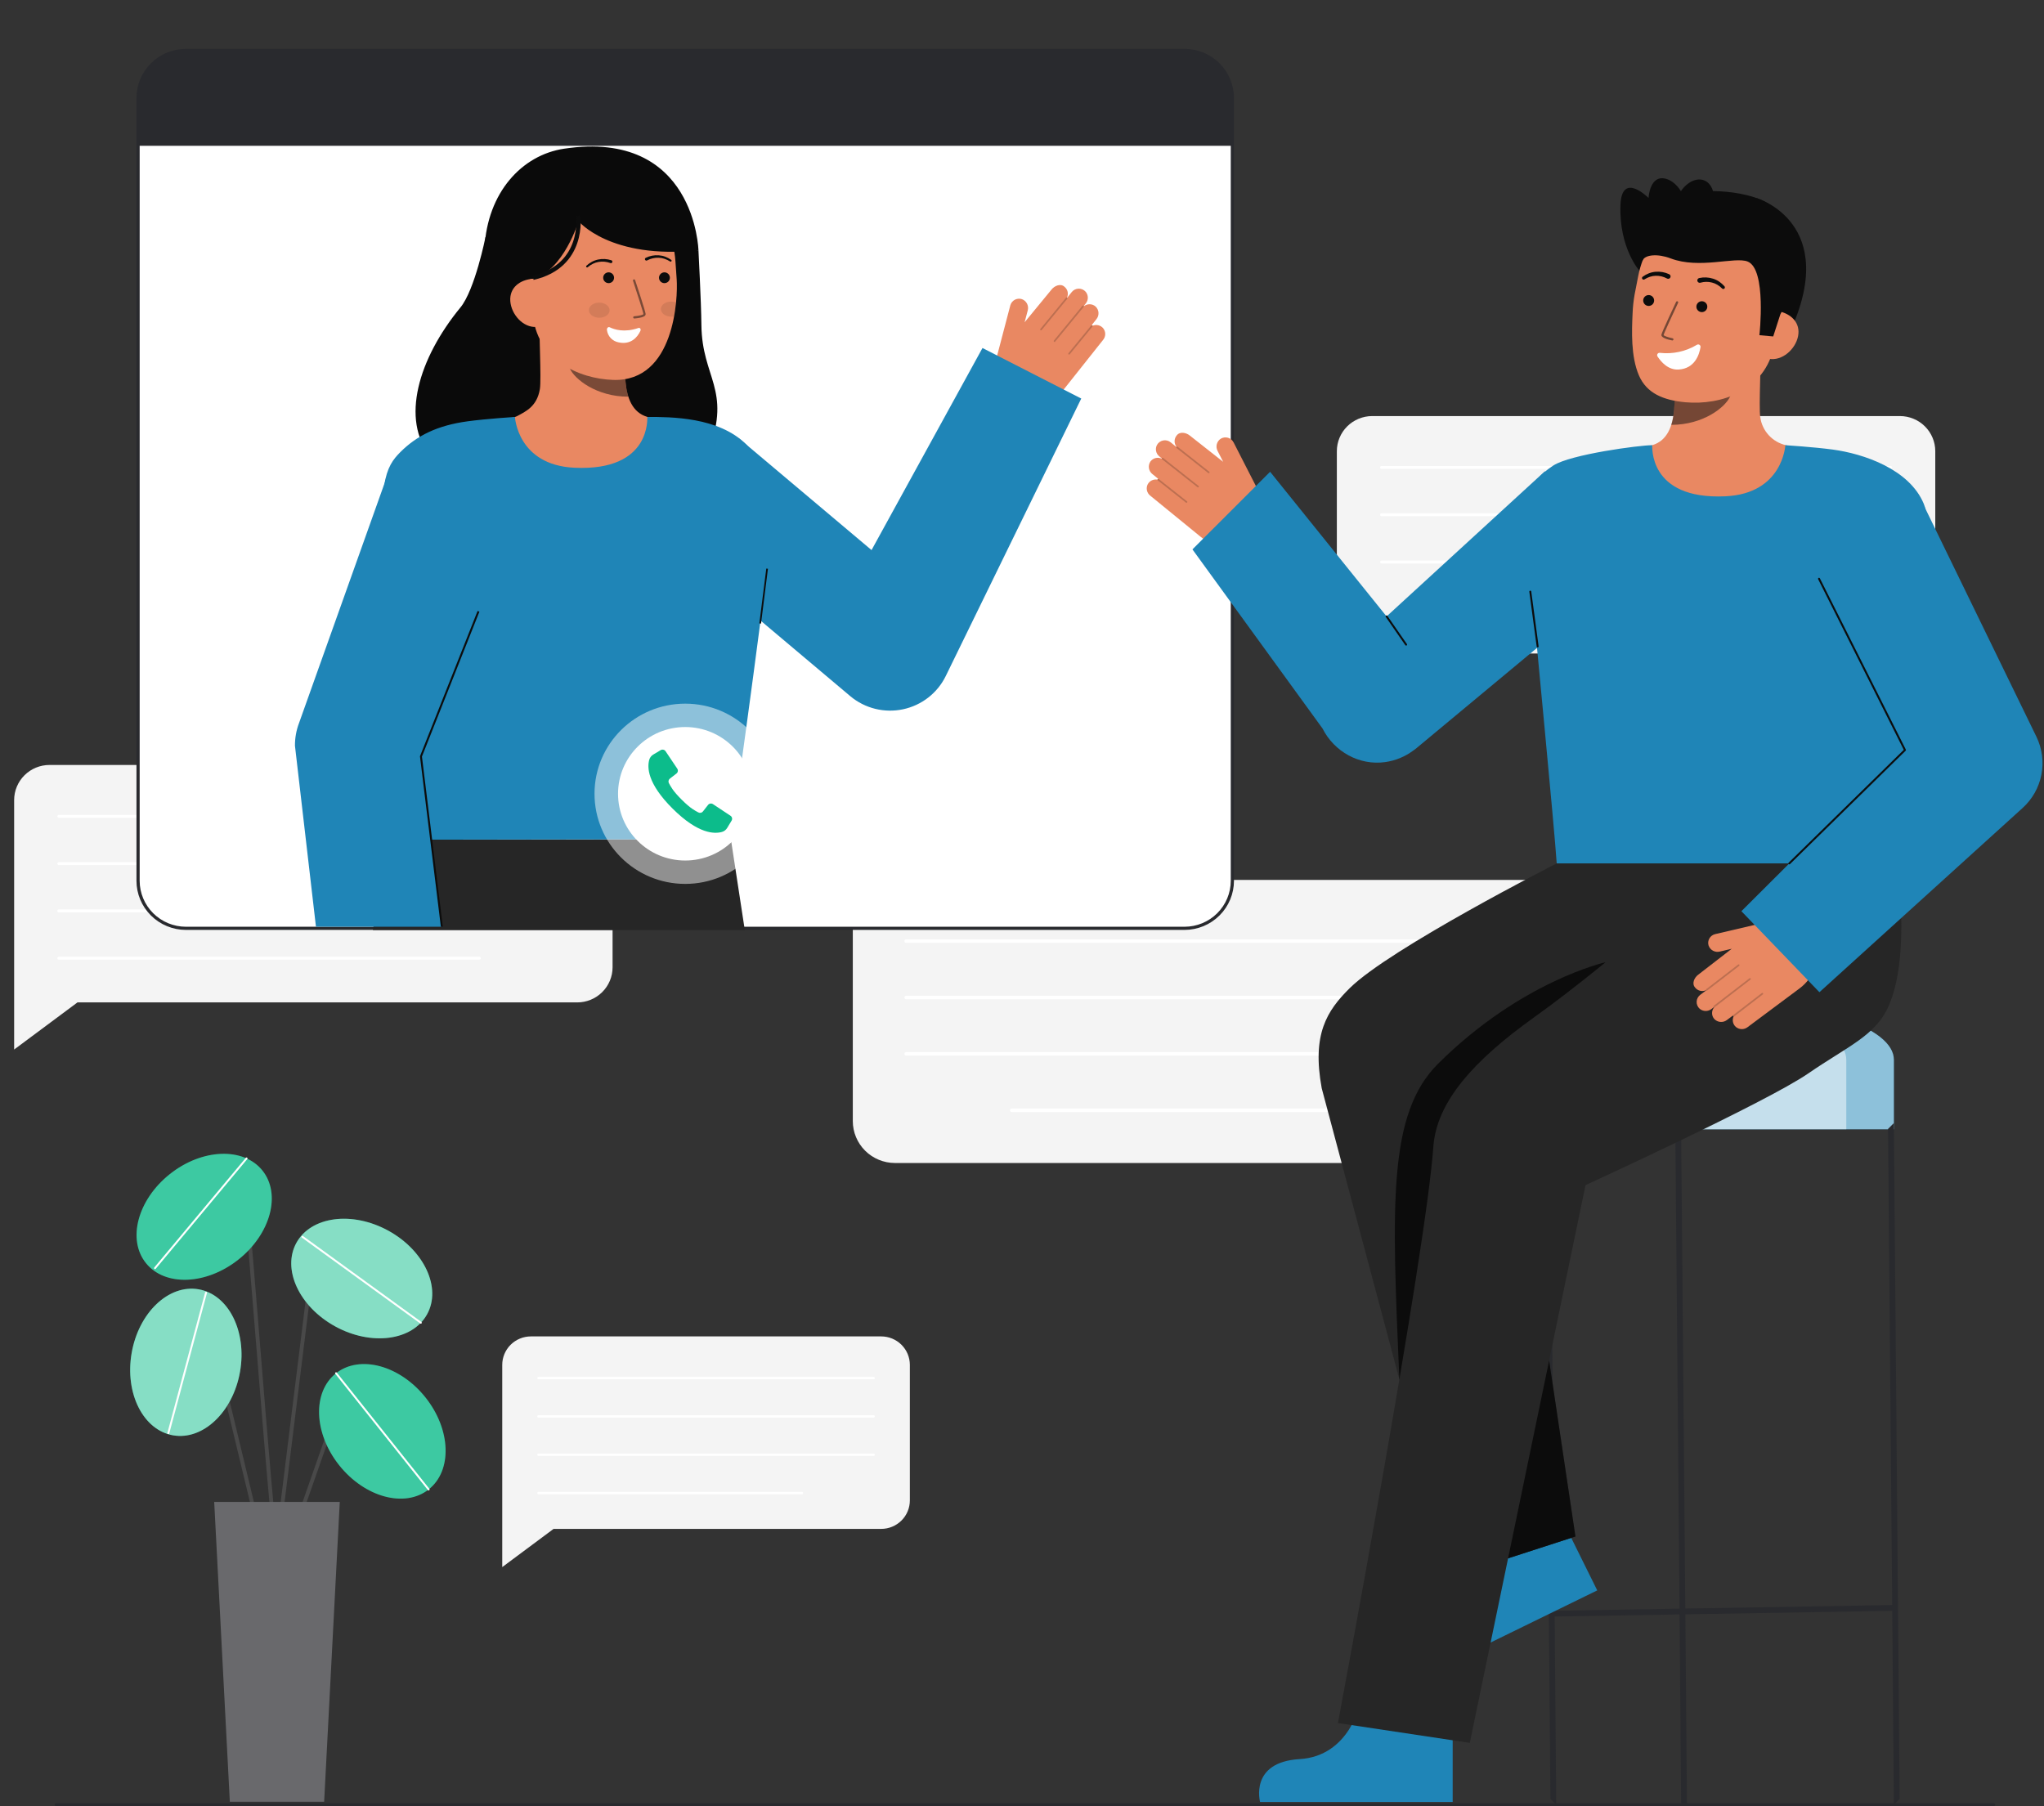 <svg width="232" height="205" viewBox="0 0 232 205" fill="none" xmlns="http://www.w3.org/2000/svg">
<rect x="0" y="0" width="232" height="205" fill="#333333" stroke="none"/>
<g clip-path="url(#clip0_2414_389)">
<path d="M31.439 175.867C31.381 175.867 31.325 175.844 31.283 175.803C30.974 175.495 30.469 169.848 29.109 153.035C28.552 146.156 28.026 139.658 27.643 135.709C27.616 135.427 27.506 135.394 27.469 135.384C26.944 135.226 25.348 136.477 24.456 137.573C24.419 137.618 24.366 137.647 24.308 137.653C24.25 137.659 24.192 137.642 24.147 137.605C24.101 137.569 24.072 137.516 24.066 137.458C24.06 137.401 24.077 137.343 24.114 137.298C24.703 136.574 26.625 134.675 27.596 134.965C27.792 135.024 28.035 135.193 28.081 135.667C28.465 139.619 28.99 146.119 29.547 153C30.373 163.217 31.31 174.792 31.617 175.521C31.641 175.554 31.655 175.592 31.658 175.632C31.661 175.672 31.653 175.712 31.634 175.748C31.616 175.784 31.588 175.814 31.553 175.835C31.519 175.856 31.479 175.867 31.439 175.867Z" fill="#494949"/>
<path d="M27.079 142.956C30.727 140.05 31.936 135.528 29.779 132.854C27.623 130.181 22.917 130.369 19.269 133.275C15.621 136.181 14.412 140.703 16.569 143.377C18.725 146.05 23.431 145.861 27.079 142.956Z" fill="#0CBC8B"/>
<path opacity="0.2" d="M27.079 142.956C30.727 140.05 31.936 135.528 29.779 132.854C27.623 130.181 22.917 130.369 19.269 133.275C15.621 136.181 14.412 140.703 16.569 143.377C18.725 146.05 23.431 145.861 27.079 142.956Z" fill="white"/>
<path d="M17.591 144.056C17.57 144.056 17.549 144.05 17.532 144.039C17.514 144.028 17.5 144.012 17.491 143.993C17.483 143.974 17.479 143.953 17.482 143.933C17.485 143.912 17.493 143.893 17.506 143.877L27.903 131.419C27.922 131.398 27.948 131.384 27.977 131.382C28.006 131.379 28.034 131.388 28.056 131.407C28.079 131.425 28.093 131.451 28.096 131.48C28.099 131.508 28.09 131.537 28.072 131.559L17.675 144.017C17.665 144.029 17.652 144.039 17.637 144.046C17.623 144.052 17.607 144.056 17.591 144.056Z" fill="white"/>
<path d="M33.706 173.196C33.671 173.196 33.637 173.188 33.606 173.172C33.574 173.156 33.547 173.133 33.527 173.104C33.507 173.076 33.494 173.043 33.489 173.009C33.484 172.974 33.487 172.939 33.499 172.906L37.404 161.746C37.519 161.418 37.715 161.124 37.974 160.891C38.233 160.658 38.547 160.493 38.886 160.411C39.226 160.33 39.581 160.335 39.918 160.425C40.256 160.515 40.565 160.688 40.818 160.927L42.883 162.887C42.925 162.927 42.949 162.982 42.951 163.04C42.952 163.098 42.93 163.154 42.89 163.196C42.849 163.238 42.794 163.262 42.736 163.264C42.677 163.265 42.621 163.243 42.579 163.203L40.514 161.243C40.315 161.054 40.071 160.918 39.804 160.847C39.538 160.776 39.258 160.772 38.989 160.836C38.721 160.901 38.474 161.031 38.269 161.215C38.065 161.399 37.91 161.631 37.819 161.89L33.914 173.049C33.899 173.092 33.871 173.129 33.834 173.156C33.797 173.182 33.752 173.196 33.706 173.196Z" fill="#494949"/>
<path d="M48.651 169.065C51.354 166.939 51.194 162.262 48.292 158.619C45.39 154.977 40.846 153.748 38.143 155.874C35.439 158 35.6 162.677 38.501 166.32C41.403 169.962 45.947 171.192 48.651 169.065Z" fill="#0CBC8B"/>
<path d="M29.665 175.155C29.615 175.155 29.567 175.138 29.529 175.108C29.49 175.077 29.462 175.035 29.451 174.987L22.897 147.759C22.852 147.573 22.757 147.404 22.622 147.268C22.486 147.133 22.315 147.038 22.129 146.993C21.942 146.948 21.747 146.954 21.564 147.012C21.381 147.071 21.217 147.178 21.092 147.322L19.072 149.642C19.053 149.663 19.03 149.681 19.004 149.694C18.978 149.707 18.95 149.715 18.921 149.717C18.892 149.719 18.863 149.715 18.836 149.706C18.808 149.697 18.783 149.683 18.761 149.664C18.739 149.645 18.722 149.622 18.709 149.597C18.696 149.571 18.688 149.543 18.686 149.515C18.684 149.486 18.687 149.457 18.697 149.43C18.706 149.403 18.72 149.378 18.739 149.356L20.759 147.036C20.938 146.831 21.17 146.679 21.43 146.596C21.69 146.514 21.968 146.504 22.233 146.568C22.498 146.633 22.741 146.768 22.933 146.961C23.126 147.153 23.261 147.394 23.325 147.658L29.878 174.887C29.892 174.943 29.883 175.002 29.852 175.052C29.822 175.101 29.773 175.136 29.716 175.15C29.699 175.154 29.682 175.155 29.665 175.155Z" fill="#494949"/>
<path d="M27.246 155.691C28.043 151.113 25.935 146.929 22.537 146.345C19.139 145.761 15.739 148.999 14.943 153.576C14.146 158.154 16.254 162.339 19.652 162.922C23.049 163.506 26.45 160.268 27.246 155.691Z" fill="#0CBC8B"/>
<path d="M31.439 175.867C31.43 175.867 31.421 175.866 31.412 175.865C31.383 175.862 31.356 175.852 31.33 175.838C31.305 175.824 31.283 175.805 31.265 175.783C31.248 175.76 31.235 175.734 31.227 175.706C31.219 175.679 31.217 175.65 31.221 175.621L35.406 141.859C35.451 141.491 35.603 141.144 35.842 140.86C36.081 140.575 36.398 140.366 36.754 140.256C37.11 140.146 37.491 140.141 37.85 140.241C38.209 140.342 38.532 140.543 38.778 140.82L43.562 146.204C43.581 146.225 43.596 146.25 43.605 146.277C43.614 146.304 43.618 146.333 43.617 146.362C43.615 146.39 43.607 146.418 43.594 146.444C43.582 146.47 43.564 146.493 43.542 146.512C43.521 146.531 43.496 146.546 43.468 146.555C43.441 146.564 43.412 146.568 43.383 146.566C43.354 146.565 43.326 146.557 43.3 146.545C43.274 146.532 43.251 146.515 43.232 146.493L38.449 141.11C38.258 140.895 38.009 140.74 37.732 140.662C37.454 140.585 37.16 140.589 36.885 140.674C36.609 140.758 36.364 140.92 36.18 141.14C35.995 141.36 35.877 141.628 35.842 141.912L31.657 175.675C31.651 175.728 31.625 175.776 31.585 175.812C31.544 175.847 31.493 175.866 31.439 175.867Z" fill="#494949"/>
<path d="M48.468 149.195C50.137 146.197 48.173 141.944 44.082 139.695C39.99 137.447 35.321 138.054 33.652 141.052C31.983 144.05 33.947 148.303 38.038 150.552C42.129 152.801 46.799 152.193 48.468 149.195Z" fill="#0CBC8B"/>
<path opacity="0.2" d="M48.651 169.065C51.354 166.939 51.194 162.262 48.292 158.619C45.39 154.977 40.846 153.748 38.143 155.874C35.439 158 35.6 162.677 38.501 166.32C41.403 169.962 45.947 171.192 48.651 169.065Z" fill="white"/>
<path opacity="0.5" d="M27.246 155.691C28.043 151.113 25.935 146.929 22.537 146.345C19.139 145.761 15.739 148.999 14.943 153.576C14.146 158.154 16.254 162.339 19.652 162.922C23.049 163.506 26.45 160.268 27.246 155.691Z" fill="white"/>
<path opacity="0.5" d="M48.468 149.195C50.137 146.197 48.173 141.944 44.082 139.695C39.99 137.447 35.321 138.054 33.652 141.052C31.983 144.05 33.947 148.303 38.038 150.552C42.129 152.801 46.799 152.193 48.468 149.195Z" fill="white"/>
<path d="M36.792 204.514H26.086L24.312 170.479H38.566L36.792 204.514Z" fill="#292A2E"/>
<path opacity="0.3" d="M36.792 204.514H26.086L24.312 170.479H38.566L36.792 204.514Z" fill="white"/>
<path d="M48.651 169.174C48.635 169.174 48.618 169.17 48.603 169.163C48.588 169.155 48.575 169.145 48.565 169.132L38.056 155.941C38.047 155.929 38.041 155.917 38.037 155.903C38.033 155.889 38.032 155.875 38.033 155.86C38.035 155.846 38.039 155.832 38.047 155.82C38.053 155.807 38.063 155.796 38.074 155.787C38.086 155.778 38.099 155.772 38.112 155.768C38.126 155.764 38.141 155.763 38.155 155.764C38.169 155.766 38.183 155.77 38.196 155.777C38.209 155.784 38.22 155.794 38.229 155.805L48.737 168.996C48.75 169.012 48.758 169.032 48.761 169.052C48.763 169.073 48.759 169.093 48.75 169.112C48.741 169.13 48.727 169.146 48.71 169.157C48.692 169.168 48.672 169.173 48.651 169.174Z" fill="white"/>
<path d="M47.769 150.252C47.745 150.252 47.723 150.244 47.704 150.23L34.257 140.474C34.245 140.465 34.235 140.455 34.228 140.443C34.22 140.43 34.215 140.417 34.213 140.402C34.211 140.388 34.212 140.374 34.215 140.36C34.218 140.346 34.224 140.333 34.233 140.321C34.242 140.31 34.252 140.3 34.265 140.292C34.277 140.285 34.291 140.28 34.305 140.278C34.319 140.275 34.334 140.276 34.348 140.279C34.362 140.283 34.375 140.289 34.387 140.297L47.834 150.054C47.852 150.068 47.866 150.087 47.873 150.109C47.88 150.131 47.879 150.154 47.872 150.176C47.865 150.198 47.851 150.217 47.832 150.23C47.813 150.243 47.791 150.251 47.768 150.251L47.769 150.252Z" fill="white"/>
<path d="M19.107 162.78C19.097 162.78 19.087 162.779 19.078 162.776C19.05 162.769 19.026 162.751 19.011 162.725C18.997 162.7 18.993 162.671 19 162.643L23.281 146.706C23.284 146.692 23.29 146.678 23.299 146.666C23.308 146.654 23.319 146.644 23.331 146.636C23.344 146.628 23.358 146.623 23.373 146.621C23.388 146.619 23.403 146.62 23.417 146.624C23.431 146.628 23.445 146.634 23.456 146.643C23.468 146.653 23.478 146.664 23.485 146.677C23.492 146.69 23.497 146.704 23.498 146.719C23.499 146.734 23.498 146.748 23.493 146.762L19.212 162.699C19.206 162.722 19.192 162.743 19.173 162.757C19.154 162.772 19.131 162.78 19.107 162.78Z" fill="white"/>
<path d="M100.017 173.541H62.832L57.006 177.877V154.926C57.006 154.069 57.349 153.247 57.959 152.64C58.569 152.034 59.397 151.693 60.26 151.693H100.017C100.88 151.693 101.708 152.034 102.318 152.64C102.928 153.247 103.271 154.069 103.271 154.926V170.308C103.271 170.732 103.187 171.153 103.024 171.545C102.86 171.937 102.62 172.294 102.318 172.594C102.016 172.894 101.657 173.132 101.263 173.295C100.868 173.457 100.445 173.541 100.017 173.541Z" fill="#F4F4F4"/>
<path d="M99.16 156.555H61.119C61.1 156.556 61.082 156.553 61.065 156.546C61.048 156.54 61.032 156.53 61.019 156.518C61.006 156.505 60.995 156.49 60.988 156.473C60.981 156.456 60.977 156.438 60.977 156.42C60.977 156.402 60.981 156.384 60.988 156.367C60.995 156.351 61.006 156.335 61.019 156.323C61.032 156.31 61.048 156.3 61.065 156.294C61.082 156.287 61.1 156.285 61.119 156.285H99.16C99.178 156.285 99.196 156.287 99.213 156.294C99.23 156.3 99.246 156.31 99.259 156.323C99.272 156.335 99.283 156.351 99.29 156.367C99.297 156.384 99.301 156.402 99.301 156.42C99.301 156.438 99.297 156.456 99.29 156.473C99.283 156.49 99.272 156.505 99.259 156.518C99.246 156.53 99.23 156.54 99.213 156.546C99.196 156.553 99.178 156.556 99.16 156.555Z" fill="white"/>
<path d="M99.16 160.906H61.119C61.1 160.907 61.082 160.904 61.065 160.897C61.048 160.891 61.032 160.881 61.019 160.869C61.006 160.856 60.995 160.841 60.988 160.824C60.981 160.807 60.977 160.789 60.977 160.771C60.977 160.753 60.981 160.735 60.988 160.718C60.995 160.702 61.006 160.686 61.019 160.674C61.032 160.661 61.048 160.651 61.065 160.645C61.082 160.639 61.1 160.636 61.119 160.636H99.16C99.178 160.636 99.196 160.639 99.213 160.645C99.23 160.651 99.246 160.661 99.259 160.674C99.272 160.686 99.283 160.702 99.29 160.718C99.297 160.735 99.301 160.753 99.301 160.771C99.301 160.789 99.297 160.807 99.29 160.824C99.283 160.841 99.272 160.856 99.259 160.869C99.246 160.881 99.23 160.891 99.213 160.897C99.196 160.904 99.178 160.907 99.16 160.906Z" fill="white"/>
<path d="M99.16 165.257H61.119C61.083 165.257 61.048 165.243 61.023 165.217C60.997 165.192 60.983 165.158 60.983 165.122C60.983 165.086 60.997 165.052 61.023 165.027C61.048 165.002 61.083 164.987 61.119 164.987H99.16C99.195 164.987 99.23 165.002 99.255 165.027C99.281 165.052 99.295 165.086 99.295 165.122C99.295 165.158 99.281 165.192 99.255 165.217C99.23 165.243 99.195 165.257 99.16 165.257Z" fill="white"/>
<path d="M91.016 169.608H61.119C61.1 169.609 61.082 169.606 61.065 169.6C61.048 169.593 61.032 169.583 61.019 169.571C61.006 169.558 60.995 169.543 60.988 169.526C60.981 169.51 60.977 169.492 60.977 169.473C60.977 169.455 60.981 169.437 60.988 169.42C60.995 169.404 61.006 169.389 61.019 169.376C61.032 169.363 61.048 169.354 61.065 169.347C61.082 169.341 61.1 169.338 61.119 169.338H91.016C91.034 169.338 91.052 169.341 91.07 169.347C91.087 169.354 91.102 169.363 91.115 169.376C91.129 169.389 91.139 169.404 91.146 169.42C91.153 169.437 91.157 169.455 91.157 169.473C91.157 169.492 91.153 169.51 91.146 169.526C91.139 169.543 91.129 169.558 91.115 169.571C91.102 169.583 91.087 169.593 91.07 169.6C91.052 169.606 91.034 169.609 91.016 169.608Z" fill="white"/>
<path d="M65.514 113.782H8.792L1.605 119.13V90.818C1.605 89.76 2.028 88.745 2.781 87.997C3.534 87.249 4.555 86.829 5.62 86.829H65.514C66.579 86.829 67.6 87.249 68.353 87.997C69.106 88.745 69.529 89.76 69.529 90.818V109.793C69.529 110.851 69.106 111.865 68.353 112.613C67.6 113.361 66.579 113.782 65.514 113.782Z" fill="#F4F4F4"/>
<path d="M64.457 92.827H6.679C6.634 92.827 6.592 92.809 6.56 92.778C6.529 92.747 6.511 92.705 6.511 92.661C6.511 92.617 6.529 92.574 6.56 92.543C6.592 92.512 6.634 92.494 6.679 92.494H64.457C64.501 92.494 64.544 92.512 64.575 92.543C64.607 92.574 64.624 92.617 64.624 92.661C64.624 92.705 64.607 92.747 64.575 92.778C64.544 92.809 64.501 92.827 64.457 92.827Z" fill="white"/>
<path d="M64.457 98.195H6.679C6.656 98.195 6.634 98.192 6.613 98.184C6.592 98.176 6.572 98.164 6.556 98.148C6.54 98.133 6.527 98.114 6.518 98.093C6.51 98.073 6.505 98.051 6.505 98.028C6.505 98.006 6.51 97.984 6.518 97.963C6.527 97.943 6.54 97.924 6.556 97.909C6.572 97.893 6.592 97.881 6.613 97.873C6.634 97.865 6.656 97.861 6.679 97.862H64.457C64.5 97.864 64.541 97.882 64.571 97.913C64.602 97.944 64.618 97.985 64.618 98.028C64.618 98.071 64.602 98.113 64.571 98.144C64.541 98.175 64.5 98.193 64.457 98.195Z" fill="white"/>
<path d="M64.457 103.562H6.679C6.656 103.563 6.634 103.559 6.613 103.551C6.592 103.543 6.572 103.531 6.556 103.515C6.54 103.5 6.527 103.481 6.518 103.461C6.51 103.44 6.505 103.418 6.505 103.395C6.505 103.373 6.51 103.351 6.518 103.33C6.527 103.31 6.54 103.291 6.556 103.276C6.572 103.26 6.592 103.248 6.613 103.24C6.634 103.232 6.656 103.228 6.679 103.229H64.457C64.5 103.231 64.541 103.249 64.571 103.28C64.602 103.311 64.618 103.352 64.618 103.395C64.618 103.439 64.602 103.48 64.571 103.511C64.541 103.542 64.5 103.56 64.457 103.562Z" fill="white"/>
<path d="M54.41 108.93H6.679C6.634 108.93 6.592 108.912 6.56 108.881C6.529 108.85 6.511 108.807 6.511 108.763C6.511 108.719 6.529 108.677 6.56 108.645C6.592 108.614 6.634 108.597 6.679 108.597H54.41C54.454 108.597 54.497 108.614 54.528 108.645C54.56 108.677 54.577 108.719 54.577 108.763C54.577 108.807 54.56 108.85 54.528 108.881C54.497 108.912 54.454 108.93 54.41 108.93Z" fill="white"/>
<path d="M101.582 132.009H169.211L177.779 138.388V104.63C177.779 103.369 177.275 102.159 176.377 101.268C175.479 100.376 174.262 99.875 172.993 99.875H101.582C100.313 99.875 99.096 100.376 98.198 101.268C97.301 102.16 96.796 103.369 96.796 104.63V127.253C96.796 128.514 97.301 129.724 98.198 130.616C99.096 131.507 100.313 132.009 101.582 132.009Z" fill="#F4F4F4"/>
<path d="M102.844 107.026H171.731C171.783 107.024 171.832 107.002 171.868 106.965C171.904 106.928 171.924 106.879 171.924 106.827C171.924 106.776 171.904 106.726 171.868 106.689C171.832 106.652 171.783 106.631 171.731 106.629H102.844C102.792 106.631 102.743 106.652 102.707 106.689C102.671 106.726 102.651 106.776 102.651 106.827C102.651 106.879 102.671 106.928 102.707 106.965C102.743 107.002 102.792 107.024 102.844 107.026Z" fill="white"/>
<path d="M102.844 113.425H171.731C171.783 113.424 171.832 113.402 171.868 113.365C171.904 113.328 171.924 113.278 171.924 113.227C171.924 113.175 171.904 113.126 171.868 113.089C171.832 113.052 171.783 113.03 171.731 113.028H102.844C102.792 113.03 102.743 113.052 102.707 113.089C102.671 113.126 102.651 113.175 102.651 113.227C102.651 113.278 102.671 113.328 102.707 113.365C102.743 113.402 102.792 113.424 102.844 113.425Z" fill="white"/>
<path d="M102.844 119.825H171.731C171.783 119.823 171.832 119.802 171.868 119.765C171.904 119.728 171.924 119.678 171.924 119.627C171.924 119.575 171.904 119.526 171.868 119.489C171.832 119.452 171.783 119.43 171.731 119.428H102.844C102.792 119.43 102.743 119.452 102.707 119.489C102.671 119.526 102.651 119.575 102.651 119.627C102.651 119.678 102.671 119.728 102.707 119.765C102.743 119.802 102.792 119.823 102.844 119.825Z" fill="white"/>
<path d="M114.822 126.225H171.731C171.783 126.223 171.832 126.201 171.868 126.164C171.904 126.127 171.924 126.078 171.924 126.026C171.924 125.975 171.904 125.925 171.868 125.888C171.832 125.851 171.783 125.829 171.731 125.828H114.822C114.77 125.829 114.721 125.851 114.685 125.888C114.649 125.925 114.629 125.975 114.629 126.026C114.629 126.078 114.649 126.127 114.685 126.164C114.721 126.201 114.77 126.223 114.822 126.225Z" fill="white"/>
<path d="M155.75 74.181H212.472L219.659 79.529V51.217C219.659 50.159 219.236 49.144 218.483 48.396C217.731 47.648 216.71 47.228 215.645 47.227H155.75C154.685 47.228 153.664 47.648 152.912 48.396C152.159 49.144 151.736 50.159 151.736 51.217V70.191C151.736 71.249 152.159 72.264 152.912 73.012C153.664 73.76 154.685 74.18 155.75 74.181Z" fill="#F4F4F4"/>
<path d="M156.808 53.226H214.586C214.63 53.226 214.673 53.208 214.704 53.177C214.736 53.146 214.753 53.104 214.753 53.059C214.753 53.015 214.736 52.973 214.704 52.942C214.673 52.911 214.63 52.893 214.586 52.893H156.808C156.764 52.893 156.721 52.911 156.69 52.942C156.658 52.973 156.641 53.015 156.641 53.059C156.641 53.104 156.658 53.146 156.69 53.177C156.721 53.208 156.764 53.226 156.808 53.226Z" fill="white"/>
<path d="M156.808 58.593H214.586C214.629 58.592 214.67 58.574 214.7 58.543C214.73 58.512 214.747 58.47 214.747 58.427C214.747 58.384 214.73 58.343 214.7 58.312C214.67 58.281 214.629 58.262 214.586 58.261H156.808C156.765 58.262 156.724 58.281 156.694 58.312C156.663 58.343 156.647 58.384 156.647 58.427C156.647 58.47 156.663 58.512 156.694 58.543C156.724 58.574 156.765 58.592 156.808 58.593Z" fill="white"/>
<path d="M156.808 63.962H214.586C214.629 63.961 214.67 63.942 214.7 63.911C214.73 63.88 214.747 63.839 214.747 63.796C214.747 63.753 214.73 63.711 214.7 63.68C214.67 63.649 214.629 63.631 214.586 63.629H156.808C156.765 63.631 156.724 63.649 156.694 63.68C156.663 63.711 156.647 63.753 156.647 63.796C156.647 63.839 156.663 63.88 156.694 63.911C156.724 63.942 156.765 63.961 156.808 63.962Z" fill="white"/>
<path d="M166.855 69.329H214.586C214.629 69.327 214.67 69.309 214.7 69.278C214.73 69.247 214.747 69.206 214.747 69.163C214.747 69.119 214.73 69.078 214.7 69.047C214.67 69.016 214.629 68.998 214.586 68.996H166.855C166.832 68.995 166.81 68.999 166.789 69.007C166.768 69.015 166.749 69.027 166.732 69.043C166.716 69.058 166.703 69.077 166.694 69.097C166.686 69.118 166.681 69.14 166.681 69.163C166.681 69.185 166.686 69.207 166.694 69.228C166.703 69.248 166.716 69.267 166.732 69.282C166.749 69.298 166.768 69.31 166.789 69.318C166.81 69.326 166.832 69.33 166.855 69.329Z" fill="white"/>
<path d="M21.102 105.372L134.447 105.372C137.446 105.372 139.878 102.956 139.878 99.976V11.12C139.878 8.14 137.446 5.723 134.447 5.723L21.102 5.723C18.102 5.723 15.671 8.14 15.671 11.12L15.671 99.976C15.671 102.956 18.102 105.372 21.102 105.372Z" fill="white"/>
<path d="M15.49 99.976V11.12C15.492 9.642 16.083 8.224 17.135 7.179C18.188 6.134 19.614 5.546 21.102 5.544H134.447C135.935 5.546 137.361 6.134 138.413 7.179C139.465 8.225 140.057 9.642 140.059 11.12V99.976C140.057 101.454 139.465 102.872 138.413 103.917C137.361 104.963 135.935 105.551 134.447 105.552H21.102C19.614 105.551 18.187 104.963 17.135 103.917C16.083 102.872 15.491 101.454 15.49 99.976ZM21.102 5.904C19.71 5.905 18.375 6.455 17.391 7.433C16.407 8.411 15.854 9.737 15.852 11.12V99.976C15.854 101.359 16.407 102.685 17.391 103.663C18.375 104.641 19.71 105.191 21.102 105.193H134.447C135.839 105.191 137.173 104.641 138.157 103.663C139.141 102.685 139.695 101.359 139.697 99.976V11.12C139.695 9.737 139.141 8.411 138.157 7.433C137.173 6.455 135.839 5.905 134.447 5.904H21.102Z" fill="#292A2E"/>
<path d="M15.671 11.119V16.55H139.877V11.119C139.877 9.688 139.305 8.316 138.286 7.304C137.268 6.292 135.887 5.724 134.447 5.724H21.102C20.389 5.724 19.683 5.863 19.024 6.134C18.365 6.405 17.766 6.803 17.262 7.304C16.757 7.805 16.357 8.4 16.084 9.054C15.811 9.709 15.671 10.411 15.671 11.119Z" fill="#292A2E"/>
<path d="M114.671 34.669C114.707 34.535 114.769 34.409 114.855 34.299C114.941 34.189 115.048 34.098 115.171 34.031C115.293 33.964 115.429 33.922 115.568 33.909C115.707 33.895 115.848 33.91 115.981 33.953C116.236 34.043 116.447 34.227 116.571 34.466C116.695 34.705 116.724 34.982 116.65 35.241L116.298 36.579L119.354 32.863C119.687 32.444 120.365 32.141 120.813 32.543C120.995 32.687 121.124 32.887 121.177 33.112C121.23 33.337 121.204 33.574 121.105 33.783C121.11 33.785 121.115 33.788 121.119 33.791C121.122 33.794 121.125 33.797 121.127 33.8L121.64 33.154C121.734 33.035 121.854 32.938 121.991 32.871C122.128 32.804 122.278 32.767 122.43 32.765C122.583 32.762 122.734 32.793 122.873 32.855C123.012 32.917 123.135 33.01 123.234 33.125C123.388 33.312 123.472 33.547 123.472 33.788C123.472 34.03 123.388 34.264 123.234 34.452L123.016 34.727C123.021 34.737 123.025 34.748 123.026 34.759C123.215 34.609 123.451 34.529 123.693 34.535C123.935 34.54 124.167 34.63 124.349 34.789C124.546 34.974 124.665 35.226 124.682 35.495C124.699 35.763 124.613 36.028 124.441 36.236L123.905 36.912C123.916 36.908 123.928 36.907 123.94 36.908C123.952 36.908 123.964 36.912 123.975 36.918C123.986 36.923 123.995 36.931 124.003 36.941C124.01 36.95 124.016 36.961 124.019 36.973C124.221 36.887 124.445 36.867 124.659 36.917C124.873 36.967 125.066 37.084 125.208 37.25C125.362 37.437 125.446 37.672 125.446 37.913C125.446 38.155 125.362 38.389 125.208 38.576L120.634 44.338C119.994 45.144 119.126 45.742 118.142 46.055C117.158 46.368 116.102 46.382 115.11 46.095L111.916 45.17L114.671 34.669Z" fill="#E98862"/>
<g opacity="0.2">
<path d="M118.099 37.476C118.119 37.491 118.144 37.498 118.168 37.495C118.193 37.493 118.216 37.48 118.231 37.461L121.133 33.924C121.149 33.905 121.157 33.88 121.154 33.855C121.152 33.83 121.139 33.807 121.12 33.791C121.1 33.775 121.075 33.768 121.05 33.77C121.025 33.773 121.002 33.785 120.986 33.805L118.084 37.342C118.068 37.362 118.061 37.386 118.063 37.411C118.066 37.436 118.078 37.459 118.098 37.475L118.099 37.476Z" fill="#0C0C0C"/>
</g>
<g opacity="0.2">
<path d="M119.635 38.792C119.655 38.807 119.679 38.814 119.704 38.811C119.729 38.808 119.751 38.796 119.767 38.777L123.006 34.829C123.022 34.81 123.03 34.785 123.027 34.76C123.024 34.735 123.012 34.712 122.992 34.696C122.973 34.681 122.948 34.674 122.923 34.677C122.898 34.679 122.875 34.691 122.859 34.71L119.62 38.657C119.604 38.677 119.596 38.702 119.599 38.727C119.601 38.752 119.614 38.774 119.633 38.79L119.635 38.792Z" fill="#0C0C0C"/>
</g>
<g opacity="0.2">
<path d="M121.289 40.225C121.308 40.24 121.333 40.247 121.358 40.245C121.383 40.242 121.405 40.23 121.421 40.21L124.005 37.062C124.019 37.042 124.026 37.017 124.023 36.993C124.02 36.969 124.007 36.947 123.988 36.932C123.969 36.916 123.945 36.909 123.921 36.911C123.896 36.913 123.874 36.924 123.857 36.942L121.274 40.091C121.266 40.101 121.26 40.112 121.256 40.124C121.253 40.136 121.251 40.148 121.253 40.16C121.254 40.173 121.258 40.185 121.264 40.196C121.269 40.206 121.277 40.216 121.287 40.224L121.289 40.225Z" fill="#0C0C0C"/>
</g>
<path d="M55.104 26.911C55.104 26.911 53.91 32.892 52.257 34.904C47.499 40.697 45.432 47.64 48.885 51.852C52.339 56.063 77.45 59.363 80.469 51.09C83.01 44.126 79.672 42.91 79.611 36.886C79.583 34.16 79.277 28.412 79.277 28.412" fill="#0A0A0A"/>
<path d="M75.297 47.783C75.253 47.778 74.768 55.779 65.415 55.08C58.941 54.598 56.632 47.772 56.483 47.772C57.181 47.624 58.357 47.41 58.667 47.245C59.687 46.701 60.948 46.134 61.277 44.167C61.466 43.033 61.145 37.232 61.244 36.084L71.183 38.289C71.044 40.712 70.072 46.329 73.479 47.323C74.046 47.488 74.656 47.64 75.297 47.783Z" fill="#E98862"/>
<path opacity="0.5" d="M71.322 45.028C71.167 44.53 71.066 44.016 71.023 43.495C70.914 42.308 70.936 41.113 71.089 39.93C69.069 39.659 67.166 38.831 65.596 37.539C65.411 38.216 64.396 41.175 64.677 41.819C65.208 43.036 67.704 45.028 71.322 45.028Z" fill="#0C0C0C"/>
<path d="M69.595 43.123C65.66 42.994 60.835 40.8 60.467 35.523L60.134 30.761C59.766 25.485 62.257 21.015 67.257 20.671C72.257 20.326 76.293 24.346 76.661 29.622L76.808 31.73C76.949 33.756 76.615 43.352 69.595 43.123Z" fill="#E98862"/>
<path d="M69.19 37.143C69.74 37.413 70.883 37.776 72.469 37.228C72.642 37.168 72.774 37.364 72.687 37.557C72.35 38.3 71.581 39.157 70.231 38.864C69.885 38.804 69.567 38.635 69.325 38.381C69.083 38.127 68.931 37.802 68.89 37.455C68.854 37.257 69.036 37.067 69.19 37.143Z" fill="white"/>
<path d="M75.417 32.139C75.758 32.139 76.034 31.864 76.034 31.526C76.034 31.187 75.758 30.912 75.417 30.912C75.076 30.912 74.799 31.187 74.799 31.526C74.799 31.864 75.076 32.139 75.417 32.139Z" fill="#0C0C0C"/>
<path d="M69.081 32.139C69.422 32.139 69.698 31.864 69.698 31.526C69.698 31.187 69.422 30.912 69.081 30.912C68.74 30.912 68.463 31.187 68.463 31.526C68.463 31.864 68.74 32.139 69.081 32.139Z" fill="#0C0C0C"/>
<path opacity="0.5" d="M71.995 36.15H72.004C72.207 36.134 72.409 36.108 72.608 36.07C72.907 36.012 73.302 35.904 73.283 35.641C73.261 35.34 72.207 32.153 72.087 31.791C72.075 31.76 72.052 31.735 72.023 31.721C71.993 31.707 71.96 31.705 71.929 31.715C71.897 31.726 71.872 31.747 71.856 31.776C71.841 31.805 71.838 31.838 71.847 31.869C72.297 33.227 73.017 35.456 73.031 35.658C72.987 35.745 72.489 35.864 71.987 35.898C71.954 35.901 71.924 35.916 71.902 35.94C71.881 35.964 71.869 35.995 71.87 36.027C71.871 36.06 71.885 36.09 71.908 36.113C71.931 36.136 71.962 36.149 71.995 36.149V36.15Z" fill="#0C0C0C"/>
<path d="M56.029 31.925L60.508 31.642C63.987 30.697 65.671 25.104 65.671 25.104C65.671 25.104 69.239 29.484 79.276 28.412C79.276 28.412 78.93 14.639 64.023 16.879C59.216 17.601 55.319 21.87 54.994 28.149C54.765 32.549 56.029 31.925 56.029 31.925Z" fill="#0A0A0A"/>
<path d="M60.889 37.109C59.37 37.214 58.026 35.684 57.92 34.174C57.815 32.664 58.988 31.747 60.508 31.642L61.361 32.6L62.197 37.019L60.889 37.109Z" fill="#E98862"/>
<path d="M73.293 29.264C73.755 29.038 74.268 28.94 74.781 28.979C75.034 28.997 75.283 29.052 75.519 29.143C75.754 29.232 75.976 29.351 76.181 29.495C76.205 29.512 76.222 29.537 76.228 29.565C76.233 29.593 76.228 29.623 76.212 29.647C76.197 29.671 76.172 29.689 76.144 29.695C76.115 29.702 76.086 29.698 76.061 29.683L76.053 29.678C75.86 29.553 75.653 29.453 75.434 29.379C75.219 29.305 74.993 29.264 74.765 29.257C74.311 29.24 73.862 29.342 73.461 29.554L73.45 29.56C73.411 29.581 73.365 29.586 73.322 29.574C73.279 29.562 73.243 29.533 73.222 29.494C73.2 29.456 73.195 29.41 73.207 29.367C73.22 29.325 73.249 29.289 73.288 29.267L73.293 29.264Z" fill="#0C0C0C"/>
<path d="M69.269 29.854C68.844 29.698 68.385 29.656 67.938 29.733C67.713 29.77 67.494 29.841 67.29 29.943C67.084 30.045 66.892 30.172 66.717 30.322L66.711 30.327C66.7 30.337 66.687 30.344 66.673 30.348C66.659 30.352 66.644 30.354 66.629 30.353C66.615 30.352 66.6 30.348 66.587 30.341C66.574 30.334 66.563 30.325 66.553 30.314C66.544 30.303 66.537 30.29 66.532 30.276C66.528 30.262 66.526 30.247 66.527 30.233C66.528 30.218 66.532 30.204 66.539 30.191C66.546 30.178 66.555 30.167 66.566 30.157C66.75 29.987 66.954 29.84 67.175 29.72C67.397 29.599 67.636 29.511 67.884 29.46C68.387 29.353 68.909 29.383 69.397 29.545C69.439 29.56 69.474 29.59 69.493 29.63C69.513 29.67 69.515 29.716 69.501 29.758C69.486 29.799 69.455 29.834 69.415 29.853C69.375 29.873 69.329 29.875 69.287 29.861L69.281 29.859L69.269 29.854Z" fill="#0C0C0C"/>
<path d="M65.628 24.494C65.628 24.494 66.427 30.168 60.509 31.526" stroke="#0C0C0C" stroke-width="0.5" stroke-miterlimit="10"/>
<path opacity="0.1" d="M69.193 35.221C69.198 34.748 68.675 34.359 68.026 34.352C67.376 34.345 66.846 34.723 66.841 35.196C66.836 35.67 67.358 36.059 68.008 36.066C68.657 36.072 69.188 35.694 69.193 35.221Z" fill="#0C0C0C"/>
<path opacity="0.1" d="M75.01 35.076C75.006 35.549 75.528 35.938 76.177 35.946C76.29 35.947 76.402 35.936 76.512 35.914C76.614 35.363 76.686 34.83 76.734 34.333C76.563 34.266 76.38 34.232 76.195 34.232C75.545 34.224 75.014 34.603 75.01 35.076Z" fill="#0C0C0C"/>
<path d="M44.016 95.315L42.324 105.567H84.536L82.958 95.253L44.016 95.315Z" fill="#262626"/>
<path d="M65.201 53.092C58.721 52.788 58.448 47.325 58.448 47.325C58.448 47.325 55.239 47.531 53.104 47.818C49.609 48.288 47.305 49.465 45.47 51.288C43.764 52.983 42.725 54.818 43.824 66.53C44.62 75.01 44.016 95.316 44.016 95.316L82.958 95.254C82.958 95.254 86.592 69.215 86.918 65.397C87.542 58.109 86.213 51.948 84.69 50.435C81.559 47.325 76.17 47.325 73.478 47.325C73.435 47.324 74.025 53.505 65.201 53.092Z" fill="#1F85B7"/>
<path d="M111.515 39.502L98.923 62.438L83.896 49.781L74.656 60.612L96.372 78.904L96.528 79.036C97.345 79.716 98.308 80.203 99.343 80.458C100.377 80.713 101.457 80.73 102.5 80.509C103.542 80.287 104.521 79.832 105.36 79.179C106.199 78.526 106.878 77.691 107.344 76.739L122.725 45.238L111.515 39.502Z" fill="#1F85B7"/>
<path d="M47.78 85.858L50.15 105.192H35.862L33.479 84.652C33.471 83.772 33.627 82.898 33.94 82.075L44.289 53.047L57.873 57.637L47.78 85.858Z" fill="#1F85B7"/>
<path d="M50.041 105.206L47.667 85.844L47.678 85.818L54.208 69.35L54.413 69.43L47.892 85.873L50.259 105.179L50.041 105.206Z" fill="#0C0C0C"/>
<path d="M86.977 64.536L86.188 70.76L86.377 70.783L87.165 64.559L86.977 64.536Z" fill="#0C0C0C"/>
<path d="M226.303 205H6.364C6.323 205 6.284 204.984 6.255 204.955C6.226 204.927 6.21 204.888 6.21 204.847C6.21 204.807 6.226 204.768 6.255 204.739C6.284 204.71 6.323 204.694 6.364 204.694H226.303C226.343 204.694 226.383 204.71 226.411 204.739C226.44 204.768 226.456 204.807 226.456 204.847C226.456 204.888 226.44 204.927 226.411 204.955C226.383 204.984 226.343 205 226.303 205Z" fill="#292A2E"/>
<g opacity="0.65">
<path d="M226.303 205H6.364C6.323 205 6.284 204.984 6.255 204.955C6.226 204.927 6.21 204.888 6.21 204.847C6.21 204.807 6.226 204.768 6.255 204.739C6.284 204.71 6.323 204.694 6.364 204.694H226.303C226.343 204.694 226.383 204.71 226.411 204.739C226.44 204.768 226.456 204.807 226.456 204.847C226.456 204.888 226.44 204.927 226.411 204.955C226.383 204.984 226.343 205 226.303 205Z" fill="#292A2E"/>
</g>
<path opacity="0.49" d="M77.774 100.33C83.46 100.33 88.07 95.749 88.07 90.1C88.07 84.45 83.46 79.87 77.774 79.87C72.088 79.87 67.479 84.45 67.479 90.1C67.479 95.749 72.088 100.33 77.774 100.33Z" fill="white"/>
<path d="M77.774 97.676C81.985 97.676 85.398 94.284 85.398 90.1C85.398 85.916 81.985 82.524 77.774 82.524C73.564 82.524 70.15 85.916 70.15 90.1C70.15 94.284 73.564 97.676 77.774 97.676Z" fill="white"/>
<path d="M82.912 92.593C83.001 92.652 83.064 92.742 83.087 92.845C83.11 92.949 83.093 93.057 83.038 93.148L82.539 93.974C82.406 94.198 82.193 94.362 81.942 94.433C81.112 94.659 79.283 94.705 76.351 91.791C73.419 88.879 73.465 87.06 73.693 86.236C73.764 85.987 73.93 85.774 74.154 85.643L74.986 85.147C75.078 85.093 75.187 85.075 75.291 85.099C75.395 85.122 75.486 85.184 75.545 85.272L76.871 87.249C76.929 87.335 76.951 87.44 76.935 87.543C76.918 87.645 76.863 87.738 76.78 87.802L76.035 88.377C75.957 88.437 75.903 88.523 75.883 88.619C75.862 88.715 75.878 88.815 75.926 88.901C76.144 89.292 76.351 89.752 77.377 90.772C78.402 91.793 78.867 91.997 79.26 92.214C79.346 92.262 79.447 92.277 79.544 92.257C79.64 92.237 79.727 92.183 79.787 92.105L80.366 91.365C80.43 91.283 80.523 91.228 80.626 91.212C80.73 91.195 80.836 91.218 80.923 91.275L82.912 92.593Z" fill="#0CBC8B"/>
<path d="M195.138 113.661C184.191 113.661 175.317 116.628 175.317 120.289V128.179H214.959V120.289C214.959 116.628 206.085 113.661 195.138 113.661Z" fill="#1F85B7"/>
<path opacity="0.49" d="M195.138 113.661C184.191 113.661 175.317 116.628 175.317 120.289V128.179H214.959V120.289C214.959 116.628 206.085 113.661 195.138 113.661Z" fill="white"/>
<path opacity="0.49" d="M209.559 120.289V128.179H175.317V120.289C175.317 116.934 182.77 114.162 192.438 113.724C202.107 114.161 209.559 116.934 209.559 120.289Z" fill="white"/>
<path d="M214.959 204.849L215.618 204.188L214.959 127.479L214.299 128.14L214.77 182.185L191.287 182.582L190.813 128.135L190.154 128.14L190.628 182.593L176.452 182.833L175.976 128.135L175.317 127.485L175.976 204.194L176.636 204.844L176.458 183.488L190.633 183.249L190.813 204.849L191.473 204.844L191.293 183.238L214.775 182.841L214.959 204.849Z" fill="#292A2E"/>
<path d="M154.403 193.263C154.403 193.263 153.224 199.335 147.503 199.673C141.782 200.012 143.023 204.54 143.023 204.54H164.885V193.687L154.403 193.263Z" fill="#1F85B7"/>
<path d="M166.876 175.002C166.876 175.002 168.516 180.967 163.533 183.78C158.549 186.593 161.674 190.112 161.674 190.112L181.292 180.522L176.47 170.784L166.876 175.002Z" fill="#1F85B7"/>
<path d="M164.801 178.944L150.019 123.526C148.898 117.404 150.586 114.75 153.187 112.172C157.757 107.643 176.692 98.003 176.692 98.003L199.409 97.942C205.432 97.942 211.354 103.844 211.354 109.829C211.354 115.814 205.23 120.89 199.207 120.89L171.233 123.664L178.816 174.407L164.801 178.944Z" fill="#262626"/>
<path d="M178.816 174.406L175.831 154.43L160.707 163.597L164.801 178.944L178.816 174.406Z" fill="#0C0C0C"/>
<path d="M182.244 109.218C182.244 109.218 172.695 111.333 163.237 120.73C157.503 126.428 157.973 136.739 158.833 156.57L168.226 142.784L178.529 124.32L182.244 109.218Z" fill="#0C0C0C"/>
<path d="M215.308 97.935L199.881 97.863L199.875 98.065H195.204C195.204 98.065 183.503 108.764 174.081 115.506C167.229 120.41 163.048 125.085 162.687 130.181C161.805 142.602 151.86 195.578 151.86 195.578L166.827 197.83L179.961 134.521C179.961 134.521 200.5 125.113 205.251 121.838C209.724 118.755 212.884 117.564 214.365 114.199C216.921 108.387 215.308 97.935 215.308 97.935Z" fill="#262626"/>
<path d="M186.165 30.839C186.165 30.839 183.742 28.229 183.929 23.259C184.074 19.41 187.114 22.468 187.114 22.468C187.114 22.468 187.246 19.697 189.179 20.322C191.113 20.947 191.707 23.989 191.707 23.989" fill="#0C0C0C"/>
<path d="M199.374 22.482C199.374 22.482 209.026 25.3 203.054 37.912L202.172 37.814L200.383 37.614" fill="#0C0C0C"/>
<path d="M185.697 50.994C185.741 50.989 186.229 59.033 195.635 58.333C202.147 57.848 204.469 50.983 204.618 50.983C203.916 50.835 203.048 50.61 202.704 50.532C201.952 50.359 201.271 49.962 200.752 49.395C200.233 48.828 199.9 48.118 199.797 47.358C199.607 46.218 199.929 40.383 199.831 39.23L189.835 41.446C189.975 43.883 190.953 49.533 187.527 50.532C186.955 50.698 186.342 50.85 185.697 50.994Z" fill="#E98862"/>
<path opacity="0.52" d="M189.695 48.224C189.851 47.722 189.952 47.205 189.995 46.682C190.105 45.488 190.083 44.286 189.929 43.097C191.961 42.824 193.875 41.991 195.454 40.692C195.639 41.373 196.66 44.349 196.377 44.995C195.844 46.22 193.334 48.224 189.695 48.224Z" fill="#0C0C0C"/>
<path d="M191.326 45.662C195.27 46.014 200.358 44.413 201.378 39.191L202.299 34.48C203.319 29.259 201.386 24.492 196.438 23.538C191.49 22.583 186.965 26.102 185.944 31.324L185.537 33.41C185.409 34.129 185.331 34.855 185.303 35.584C185.215 37.511 185.089 40.441 186.021 42.607C186.901 44.651 188.807 45.437 191.326 45.662Z" fill="#E98862"/>
<path d="M188.395 40.05C189.863 40.219 191.346 39.897 192.609 39.134C192.653 39.108 192.703 39.095 192.754 39.096C192.805 39.097 192.855 39.113 192.897 39.141C192.94 39.169 192.973 39.209 192.994 39.255C193.015 39.302 193.021 39.353 193.014 39.404C192.873 40.263 192.365 41.832 190.53 41.946C189.345 42.02 188.535 41.079 188.133 40.461C188.105 40.418 188.09 40.368 188.09 40.317C188.09 40.266 188.104 40.216 188.132 40.172C188.159 40.129 188.199 40.095 188.245 40.073C188.292 40.052 188.344 40.044 188.395 40.05Z" fill="white"/>
<path d="M187.128 34.726C187.471 34.726 187.749 34.45 187.749 34.109C187.749 33.768 187.471 33.492 187.128 33.492C186.786 33.492 186.508 33.768 186.508 34.109C186.508 34.45 186.786 34.726 187.128 34.726Z" fill="#0C0C0C"/>
<path d="M193.165 35.427C193.507 35.427 193.785 35.151 193.785 34.81C193.785 34.47 193.507 34.193 193.165 34.193C192.822 34.193 192.544 34.47 192.544 34.81C192.544 35.151 192.822 35.427 193.165 35.427Z" fill="#0C0C0C"/>
<path d="M200.76 40.723C202.264 41.013 203.795 39.65 204.087 38.156C204.379 36.662 203.321 35.603 201.818 35.312L200.847 36.164L199.467 40.474L200.76 40.723Z" fill="#E98862"/>
<path d="M199.699 38.047C199.699 38.047 200.539 30.549 198.362 29.686C196.913 29.11 192.876 30.575 189.613 29.327C188.184 28.78 186.714 28.891 186.445 29.56C186.338 29.825 186.137 25.709 188.999 23.127C191.278 21.072 197.436 21.484 200.039 22.76C207.246 26.295 202.069 35.694 202.069 35.694L201.265 38.187L199.699 38.047Z" fill="#0C0C0C"/>
<g opacity="0.52">
<path d="M189.805 38.644L189.795 38.642C189.311 38.55 188.507 38.341 188.576 37.981C188.634 37.682 190.078 34.616 190.242 34.267C190.249 34.252 190.259 34.238 190.271 34.227C190.283 34.215 190.298 34.206 190.313 34.2C190.329 34.194 190.346 34.191 190.363 34.192C190.38 34.193 190.396 34.197 190.411 34.204C190.427 34.211 190.44 34.221 190.452 34.233C190.463 34.246 190.471 34.261 190.477 34.276C190.482 34.292 190.485 34.309 190.483 34.326C190.482 34.342 190.478 34.359 190.47 34.373C189.83 35.731 188.863 37.825 188.824 38.028C188.855 38.123 189.34 38.301 189.842 38.397C189.874 38.403 189.902 38.422 189.921 38.448C189.939 38.474 189.947 38.507 189.942 38.538C189.937 38.57 189.92 38.599 189.895 38.618C189.869 38.638 189.837 38.647 189.805 38.644V38.644Z" fill="#0C0C0C"/>
</g>
<path d="M189.462 31.129C188.976 30.898 188.438 30.802 187.902 30.849C187.639 30.871 187.381 30.932 187.136 31.03C186.894 31.126 186.666 31.252 186.456 31.405C186.415 31.431 186.386 31.472 186.376 31.519C186.366 31.566 186.375 31.615 186.401 31.656C186.427 31.696 186.468 31.725 186.516 31.735C186.563 31.745 186.613 31.736 186.654 31.71L186.666 31.703C186.857 31.582 187.062 31.486 187.276 31.416C187.488 31.346 187.708 31.308 187.931 31.303C188.369 31.291 188.803 31.395 189.189 31.602L189.205 31.612C189.237 31.63 189.271 31.641 189.307 31.645C189.343 31.65 189.379 31.648 189.414 31.638C189.449 31.629 189.482 31.612 189.51 31.59C189.539 31.569 189.563 31.541 189.581 31.51C189.599 31.479 189.61 31.444 189.615 31.409C189.619 31.373 189.617 31.337 189.607 31.302C189.598 31.268 189.581 31.235 189.559 31.207C189.537 31.179 189.51 31.155 189.478 31.137C189.473 31.135 189.467 31.132 189.462 31.129Z" fill="#0C0C0C"/>
<path d="M193.021 32.084C193.444 31.966 193.89 31.962 194.315 32.071C194.531 32.124 194.737 32.21 194.928 32.325C195.121 32.44 195.299 32.58 195.458 32.74L195.468 32.749C195.502 32.783 195.549 32.802 195.597 32.802C195.645 32.803 195.691 32.784 195.726 32.75C195.76 32.717 195.78 32.671 195.78 32.623C195.781 32.575 195.763 32.529 195.73 32.495C195.559 32.3 195.364 32.126 195.15 31.979C194.934 31.83 194.696 31.713 194.444 31.634C193.933 31.469 193.386 31.444 192.861 31.561C192.79 31.578 192.729 31.622 192.69 31.683C192.652 31.745 192.639 31.819 192.656 31.89C192.673 31.96 192.717 32.022 192.779 32.06C192.841 32.098 192.915 32.11 192.987 32.094C192.992 32.092 192.998 32.091 193.003 32.089L193.021 32.084Z" fill="#0C0C0C"/>
<path d="M194.22 24.102C194.861 22.532 194.51 20.909 193.436 20.477C192.363 20.045 190.973 20.967 190.333 22.537C189.693 24.107 190.044 25.73 191.117 26.162C192.191 26.594 193.58 25.672 194.22 24.102Z" fill="#0C0C0C"/>
<path d="M174.01 68.707C174.307 72.165 176.407 93.743 176.692 98.003H215.292C215.513 94.161 216.509 77.36 217.35 69.847C218.153 62.677 219.278 59.414 218.354 57.186C216.722 53.256 211.532 51.501 208.016 51.028C205.87 50.74 202.641 50.533 202.641 50.533C202.641 50.533 202.368 56.027 195.85 56.333C186.977 56.748 187.57 50.533 187.526 50.533C186.088 50.533 178.264 51.571 176.308 52.838C173.544 54.628 172.728 57.067 172.695 59.308C172.658 61.887 173.674 64.784 174.01 68.707Z" fill="#1F85B7"/>
<path d="M140.012 50.208C139.948 50.084 139.86 49.974 139.753 49.885C139.645 49.796 139.52 49.73 139.386 49.69C139.252 49.651 139.111 49.639 138.972 49.655C138.833 49.671 138.699 49.716 138.578 49.785C138.348 49.928 138.182 50.152 138.112 50.412C138.042 50.672 138.074 50.949 138.202 51.187L138.832 52.419L135.047 49.438C134.632 49.099 133.904 48.947 133.552 49.435C133.404 49.614 133.322 49.837 133.319 50.068C133.316 50.3 133.391 50.525 133.533 50.708C133.529 50.711 133.525 50.715 133.521 50.719C133.519 50.722 133.517 50.726 133.516 50.73L132.875 50.208C132.758 50.111 132.62 50.042 132.472 50.006C132.324 49.969 132.169 49.965 132.02 49.995C131.87 50.025 131.729 50.087 131.607 50.177C131.484 50.268 131.383 50.384 131.312 50.518C131.202 50.733 131.17 50.98 131.222 51.216C131.274 51.452 131.407 51.663 131.597 51.813L131.87 52.036C131.867 52.047 131.866 52.058 131.867 52.07C131.65 51.963 131.403 51.935 131.167 51.992C130.932 52.048 130.724 52.186 130.581 52.379C130.428 52.602 130.366 52.873 130.407 53.14C130.448 53.406 130.589 53.647 130.802 53.813L131.472 54.359C131.457 54.358 131.442 54.361 131.428 54.367C131.414 54.372 131.401 54.382 131.392 54.393C131.381 54.407 131.374 54.425 131.373 54.442C131.157 54.401 130.934 54.43 130.735 54.525C130.537 54.619 130.374 54.774 130.271 54.967C130.161 55.182 130.129 55.429 130.181 55.665C130.234 55.901 130.366 56.112 130.557 56.262L136.264 60.92C137.063 61.572 138.039 61.971 139.068 62.068C140.096 62.165 141.131 61.954 142.038 61.463L144.96 59.882L140.012 50.208Z" fill="#E98862"/>
<g opacity="0.2">
<path d="M137.265 53.678C137.249 53.697 137.227 53.709 137.202 53.711C137.177 53.714 137.153 53.707 137.133 53.691L133.537 50.852C133.528 50.844 133.519 50.834 133.513 50.823C133.507 50.812 133.503 50.801 133.502 50.788C133.501 50.776 133.502 50.764 133.505 50.752C133.509 50.74 133.514 50.728 133.522 50.719C133.53 50.709 133.539 50.701 133.55 50.695C133.561 50.689 133.573 50.685 133.586 50.684C133.598 50.682 133.611 50.683 133.623 50.687C133.635 50.69 133.646 50.696 133.656 50.704L137.252 53.543C137.261 53.551 137.27 53.561 137.276 53.572C137.282 53.582 137.286 53.594 137.287 53.607C137.288 53.619 137.287 53.631 137.284 53.643C137.281 53.655 137.275 53.666 137.267 53.676L137.265 53.678Z" fill="#0C0C0C"/>
</g>
<g opacity="0.2">
<path d="M136.049 55.288C136.033 55.307 136.01 55.319 135.986 55.322C135.961 55.324 135.936 55.317 135.917 55.302L131.903 52.133C131.894 52.125 131.886 52.116 131.879 52.105C131.873 52.094 131.87 52.082 131.868 52.07C131.867 52.057 131.868 52.045 131.871 52.033C131.875 52.021 131.881 52.01 131.888 52C131.904 51.981 131.927 51.969 131.952 51.967C131.977 51.964 132.002 51.97 132.022 51.985L136.035 55.154C136.045 55.161 136.053 55.171 136.059 55.182C136.065 55.193 136.069 55.205 136.07 55.217C136.072 55.229 136.071 55.242 136.067 55.254C136.064 55.266 136.058 55.277 136.05 55.286L136.049 55.288Z" fill="#0C0C0C"/>
</g>
<g opacity="0.2">
<path d="M134.742 57.04C134.726 57.059 134.703 57.071 134.678 57.074C134.654 57.076 134.629 57.069 134.61 57.054L131.408 54.525C131.388 54.51 131.376 54.487 131.373 54.462C131.37 54.437 131.377 54.412 131.393 54.393C131.408 54.373 131.431 54.36 131.456 54.358C131.481 54.355 131.507 54.362 131.526 54.377L134.728 56.905C134.747 56.92 134.76 56.943 134.763 56.968C134.766 56.993 134.759 57.018 134.743 57.038L134.742 57.04Z" fill="#0C0C0C"/>
</g>
<path d="M194.678 106.03C194.541 106.062 194.413 106.121 194.301 106.204C194.188 106.286 194.094 106.391 194.023 106.511C193.953 106.631 193.908 106.764 193.891 106.902C193.874 107.04 193.885 107.18 193.925 107.314C194.01 107.569 194.189 107.784 194.427 107.913C194.665 108.042 194.943 108.076 195.205 108.01L196.559 107.693L192.747 110.64C192.318 110.96 191.997 111.626 192.39 112.082C192.53 112.267 192.728 112.399 192.954 112.457C193.179 112.515 193.417 112.496 193.63 112.402C193.632 112.407 193.635 112.412 193.638 112.416C193.641 112.419 193.644 112.422 193.647 112.424L192.985 112.918C192.863 113.009 192.762 113.126 192.691 113.26C192.62 113.394 192.58 113.542 192.574 113.694C192.567 113.845 192.595 113.996 192.654 114.136C192.713 114.275 192.803 114.4 192.917 114.501C193.102 114.658 193.335 114.747 193.578 114.753C193.822 114.759 194.059 114.681 194.251 114.533L194.533 114.322C194.543 114.328 194.555 114.331 194.566 114.333C194.41 114.517 194.324 114.75 194.324 114.99C194.323 115.231 194.408 115.464 194.564 115.648C194.745 115.848 194.996 115.973 195.266 115.996C195.536 116.02 195.805 115.94 196.018 115.774L196.711 115.258C196.706 115.272 196.705 115.287 196.707 115.302C196.71 115.317 196.716 115.331 196.725 115.343C196.736 115.357 196.752 115.367 196.769 115.373C196.677 115.571 196.653 115.794 196.698 116.008C196.743 116.222 196.855 116.415 197.019 116.561C197.204 116.718 197.438 116.807 197.681 116.813C197.924 116.819 198.162 116.741 198.354 116.592L204.262 112.188C205.088 111.572 205.711 110.724 206.049 109.754C206.388 108.784 206.427 107.736 206.162 106.744L205.31 103.548L194.678 106.03Z" fill="#E98862"/>
<g opacity="0.2">
<path d="M197.419 109.504C197.433 109.524 197.44 109.549 197.436 109.574C197.433 109.598 197.42 109.62 197.4 109.635L193.77 112.433C193.761 112.44 193.749 112.446 193.737 112.449C193.725 112.452 193.713 112.453 193.7 112.452C193.688 112.45 193.676 112.446 193.665 112.44C193.654 112.434 193.645 112.426 193.637 112.416C193.629 112.406 193.624 112.395 193.621 112.383C193.617 112.371 193.616 112.358 193.618 112.346C193.619 112.334 193.623 112.322 193.63 112.311C193.636 112.3 193.644 112.291 193.654 112.283L197.284 109.487C197.304 109.471 197.329 109.464 197.354 109.468C197.379 109.471 197.402 109.484 197.417 109.503L197.419 109.504Z" fill="#0C0C0C"/>
</g>
<g opacity="0.2">
<path d="M198.704 111.061C198.719 111.081 198.726 111.106 198.722 111.13C198.719 111.155 198.706 111.177 198.686 111.192L194.636 114.314C194.616 114.33 194.591 114.337 194.566 114.334C194.541 114.33 194.518 114.318 194.503 114.298C194.488 114.278 194.482 114.253 194.485 114.228C194.488 114.204 194.501 114.181 194.52 114.165L198.57 111.043C198.59 111.028 198.615 111.021 198.64 111.024C198.665 111.027 198.688 111.04 198.703 111.06L198.704 111.061Z" fill="#0C0C0C"/>
</g>
<g opacity="0.2">
<path d="M200.107 112.738C200.122 112.758 200.128 112.783 200.125 112.807C200.121 112.832 200.109 112.854 200.089 112.869L196.857 115.36C196.837 115.374 196.812 115.38 196.788 115.376C196.764 115.372 196.742 115.36 196.727 115.34C196.712 115.321 196.705 115.297 196.707 115.272C196.71 115.248 196.722 115.226 196.741 115.21L199.972 112.72C199.992 112.704 200.017 112.697 200.042 112.7C200.067 112.704 200.09 112.716 200.106 112.736L200.107 112.738Z" fill="#0C0C0C"/>
</g>
<path d="M231.144 83.635L231.072 83.486L218.233 57.112L205.369 63.295L216.001 85.135L197.653 103.427L206.509 112.623L229.579 91.706C230.679 90.707 231.425 89.382 231.707 87.928C231.989 86.474 231.791 84.968 231.144 83.635Z" fill="#1F85B7"/>
<path d="M203.092 98.112C203.07 98.112 203.049 98.106 203.031 98.094C203.013 98.082 202.999 98.064 202.99 98.044C202.982 98.025 202.98 98.002 202.984 97.981C202.989 97.96 202.999 97.941 203.015 97.925L216.085 85.113L206.368 65.748C206.36 65.735 206.356 65.721 206.354 65.706C206.352 65.691 206.354 65.676 206.358 65.662C206.363 65.648 206.37 65.635 206.379 65.624C206.389 65.612 206.401 65.603 206.414 65.596C206.428 65.59 206.442 65.586 206.457 65.585C206.472 65.584 206.487 65.587 206.501 65.592C206.515 65.597 206.528 65.605 206.539 65.615C206.55 65.625 206.558 65.637 206.564 65.651L216.318 85.086C216.328 85.107 216.332 85.13 216.328 85.153C216.324 85.175 216.313 85.196 216.296 85.212L203.168 98.08C203.148 98.1 203.121 98.112 203.092 98.112Z" fill="#0C0C0C"/>
<path d="M175.341 53.501L157.381 69.968L144.161 53.55L135.346 62.36L150.109 82.687C151.437 85.324 154.296 86.921 157.234 86.502C158.371 86.34 159.451 85.899 160.374 85.22L160.708 84.975L184.801 64.941L175.341 53.501Z" fill="#1F85B7"/>
<path d="M174.529 73.488C174.502 73.488 174.476 73.479 174.456 73.461C174.436 73.444 174.423 73.42 174.419 73.393L173.584 67.168C173.58 67.139 173.588 67.11 173.606 67.088C173.624 67.065 173.65 67.05 173.678 67.046C173.707 67.043 173.736 67.05 173.759 67.067C173.782 67.085 173.797 67.11 173.802 67.138L174.637 73.364C174.639 73.379 174.638 73.393 174.634 73.407C174.631 73.421 174.624 73.434 174.615 73.445C174.607 73.457 174.596 73.466 174.583 73.474C174.571 73.481 174.557 73.485 174.542 73.487C174.538 73.488 174.534 73.488 174.529 73.488Z" fill="#0C0C0C"/>
<path d="M159.598 73.28C159.579 73.28 159.559 73.275 159.542 73.265C159.525 73.255 159.511 73.241 159.502 73.224L157.285 70.02C157.271 69.995 157.267 69.965 157.275 69.937C157.284 69.909 157.302 69.886 157.328 69.872C157.354 69.858 157.384 69.855 157.412 69.863C157.44 69.871 157.463 69.889 157.477 69.915L159.694 73.118C159.703 73.135 159.708 73.154 159.708 73.173C159.708 73.192 159.702 73.21 159.693 73.227C159.683 73.243 159.669 73.257 159.653 73.266C159.636 73.275 159.618 73.28 159.598 73.28Z" fill="#0C0C0C"/>
</g>
<defs>
<clipPath id="clip0_2414_389">
<rect width="231" height="205" fill="white" transform="translate(0.833)"/>
</clipPath>
</defs>
</svg>
